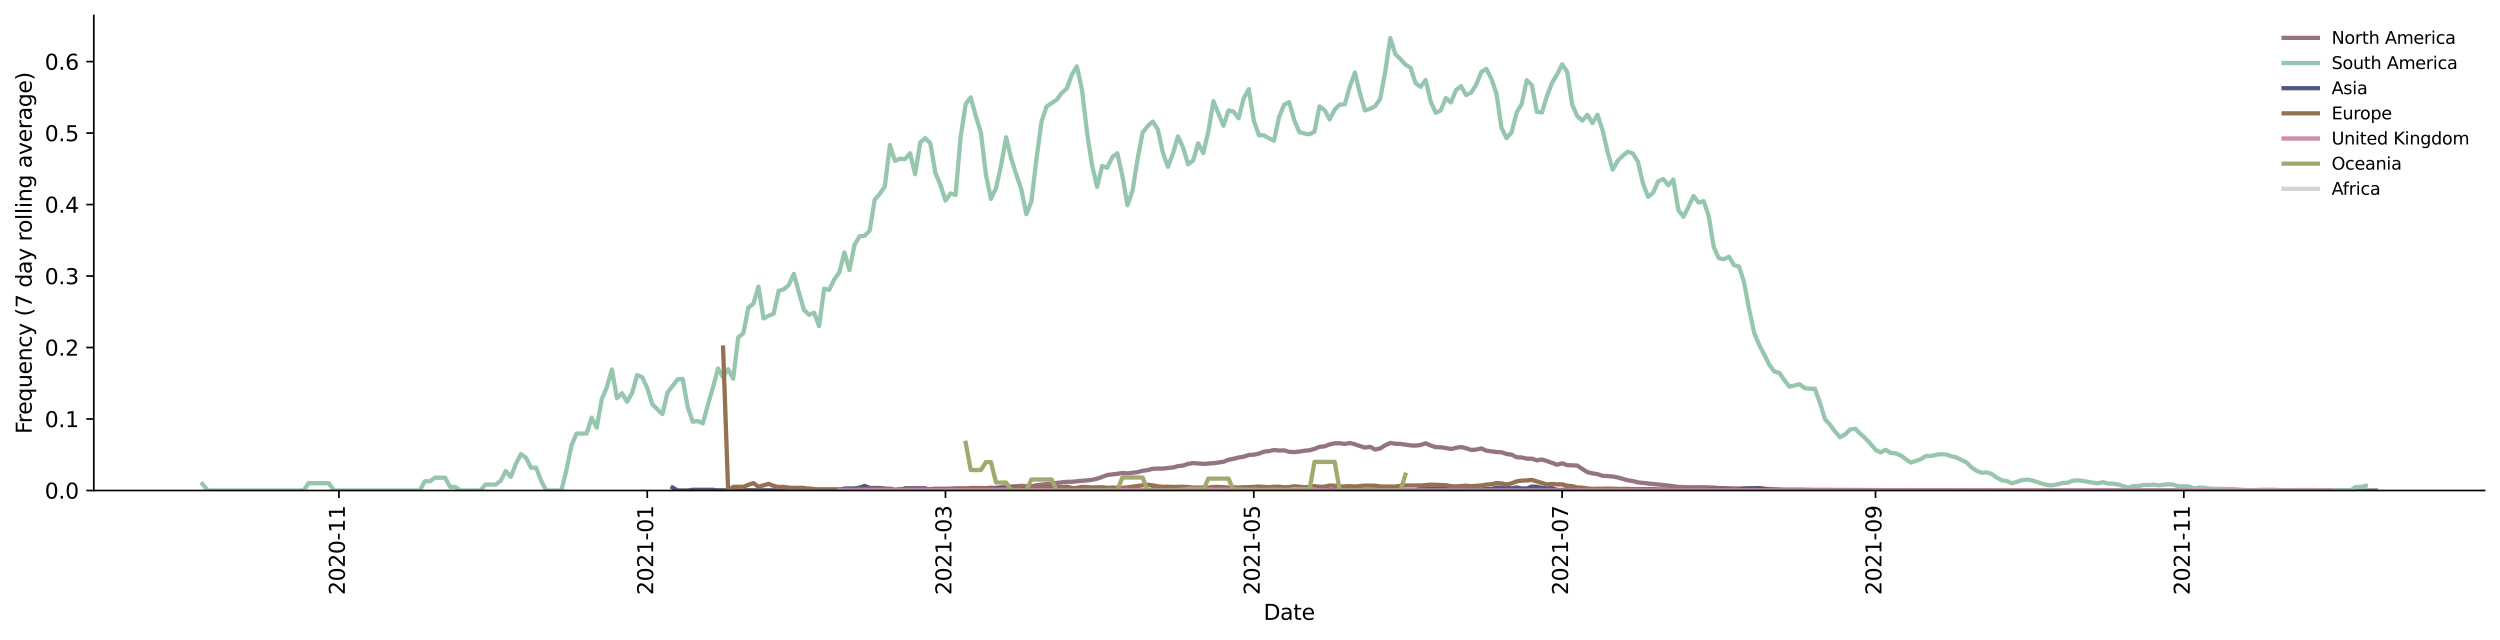 <?xml version="1.0" encoding="utf-8" standalone="no"?>
<!DOCTYPE svg PUBLIC "-//W3C//DTD SVG 1.1//EN"
  "http://www.w3.org/Graphics/SVG/1.1/DTD/svg11.dtd">
<svg height="298.621pt" version="1.1" viewBox="0 0 1166.981 298.621" width="1166.981pt" xmlns="http://www.w3.org/2000/svg" xmlns:xlink="http://www.w3.org/1999/xlink">
 <defs>
  <style type="text/css">*{stroke-linecap:butt;stroke-linejoin:round;}</style>
 </defs>
 <g id="figure_1">
  <g id="patch_1">
   <path d="M 0 298.621 
L 1166.981 298.621 
L 1166.981 0 
L 0 0 
z
" style="fill:#ffffff;"/>
  </g>
  <g id="axes_1">
   <g id="patch_2">
    <path d="M 43.781 228.96 
L 1159.781 228.96 
L 1159.781 7.2 
L 43.781 7.2 
z
" style="fill:#ffffff;"/>
   </g>
   <g id="matplotlib.axis_1">
    <g id="xtick_1">
     <g id="line2d_1">
      <defs>
       <path d="M 0 0 
L 0 3.5 
" id="me03d12bf84" style="stroke:#000000;stroke-width:0.8;"/>
      </defs>
      <g>
       <use style="stroke:#000000;stroke-width:0.8;" x="158.213" xlink:href="#me03d12bf84" y="228.96"/>
      </g>
     </g>
     <g id="text_1">
      <!-- 2020-11 -->
      <g transform="translate(160.972 277.743)rotate(-90)scale(0.1 -0.1)">
       <defs>
        <path d="M 1228 531 
L 3431 531 
L 3431 0 
L 469 0 
L 469 531 
Q 828 903 1448 1529 
Q 2069 2156 2228 2338 
Q 2531 2678 2651 2914 
Q 2772 3150 2772 3378 
Q 2772 3750 2511 3984 
Q 2250 4219 1831 4219 
Q 1534 4219 1204 4116 
Q 875 4013 500 3803 
L 500 4441 
Q 881 4594 1212 4672 
Q 1544 4750 1819 4750 
Q 2544 4750 2975 4387 
Q 3406 4025 3406 3419 
Q 3406 3131 3298 2873 
Q 3191 2616 2906 2266 
Q 2828 2175 2409 1742 
Q 1991 1309 1228 531 
z
" id="DejaVuSans-32" transform="scale(0.016)"/>
        <path d="M 2034 4250 
Q 1547 4250 1301 3770 
Q 1056 3291 1056 2328 
Q 1056 1369 1301 889 
Q 1547 409 2034 409 
Q 2525 409 2770 889 
Q 3016 1369 3016 2328 
Q 3016 3291 2770 3770 
Q 2525 4250 2034 4250 
z
M 2034 4750 
Q 2819 4750 3233 4129 
Q 3647 3509 3647 2328 
Q 3647 1150 3233 529 
Q 2819 -91 2034 -91 
Q 1250 -91 836 529 
Q 422 1150 422 2328 
Q 422 3509 836 4129 
Q 1250 4750 2034 4750 
z
" id="DejaVuSans-30" transform="scale(0.016)"/>
        <path d="M 313 2009 
L 1997 2009 
L 1997 1497 
L 313 1497 
L 313 2009 
z
" id="DejaVuSans-2d" transform="scale(0.016)"/>
        <path d="M 794 531 
L 1825 531 
L 1825 4091 
L 703 3866 
L 703 4441 
L 1819 4666 
L 2450 4666 
L 2450 531 
L 3481 531 
L 3481 0 
L 794 0 
L 794 531 
z
" id="DejaVuSans-31" transform="scale(0.016)"/>
       </defs>
       <use xlink:href="#DejaVuSans-32"/>
       <use x="63.623" xlink:href="#DejaVuSans-30"/>
       <use x="127.246" xlink:href="#DejaVuSans-32"/>
       <use x="190.869" xlink:href="#DejaVuSans-30"/>
       <use x="254.492" xlink:href="#DejaVuSans-2d"/>
       <use x="290.576" xlink:href="#DejaVuSans-31"/>
       <use x="354.199" xlink:href="#DejaVuSans-31"/>
      </g>
     </g>
    </g>
    <g id="xtick_2">
     <g id="line2d_2">
      <g>
       <use style="stroke:#000000;stroke-width:0.8;" x="302.136" xlink:href="#me03d12bf84" y="228.96"/>
      </g>
     </g>
     <g id="text_2">
      <!-- 2021-01 -->
      <g transform="translate(304.896 277.743)rotate(-90)scale(0.1 -0.1)">
       <use xlink:href="#DejaVuSans-32"/>
       <use x="63.623" xlink:href="#DejaVuSans-30"/>
       <use x="127.246" xlink:href="#DejaVuSans-32"/>
       <use x="190.869" xlink:href="#DejaVuSans-31"/>
       <use x="254.492" xlink:href="#DejaVuSans-2d"/>
       <use x="290.576" xlink:href="#DejaVuSans-30"/>
       <use x="354.199" xlink:href="#DejaVuSans-31"/>
      </g>
     </g>
    </g>
    <g id="xtick_3">
     <g id="line2d_3">
      <g>
       <use style="stroke:#000000;stroke-width:0.8;" x="441.342" xlink:href="#me03d12bf84" y="228.96"/>
      </g>
     </g>
     <g id="text_3">
      <!-- 2021-03 -->
      <g transform="translate(444.101 277.743)rotate(-90)scale(0.1 -0.1)">
       <defs>
        <path d="M 2597 2516 
Q 3050 2419 3304 2112 
Q 3559 1806 3559 1356 
Q 3559 666 3084 287 
Q 2609 -91 1734 -91 
Q 1441 -91 1130 -33 
Q 819 25 488 141 
L 488 750 
Q 750 597 1062 519 
Q 1375 441 1716 441 
Q 2309 441 2620 675 
Q 2931 909 2931 1356 
Q 2931 1769 2642 2001 
Q 2353 2234 1838 2234 
L 1294 2234 
L 1294 2753 
L 1863 2753 
Q 2328 2753 2575 2939 
Q 2822 3125 2822 3475 
Q 2822 3834 2567 4026 
Q 2313 4219 1838 4219 
Q 1578 4219 1281 4162 
Q 984 4106 628 3988 
L 628 4550 
Q 988 4650 1302 4700 
Q 1616 4750 1894 4750 
Q 2613 4750 3031 4423 
Q 3450 4097 3450 3541 
Q 3450 3153 3228 2886 
Q 3006 2619 2597 2516 
z
" id="DejaVuSans-33" transform="scale(0.016)"/>
       </defs>
       <use xlink:href="#DejaVuSans-32"/>
       <use x="63.623" xlink:href="#DejaVuSans-30"/>
       <use x="127.246" xlink:href="#DejaVuSans-32"/>
       <use x="190.869" xlink:href="#DejaVuSans-31"/>
       <use x="254.492" xlink:href="#DejaVuSans-2d"/>
       <use x="290.576" xlink:href="#DejaVuSans-30"/>
       <use x="354.199" xlink:href="#DejaVuSans-33"/>
      </g>
     </g>
    </g>
    <g id="xtick_4">
     <g id="line2d_4">
      <g>
       <use style="stroke:#000000;stroke-width:0.8;" x="585.265" xlink:href="#me03d12bf84" y="228.96"/>
      </g>
     </g>
     <g id="text_4">
      <!-- 2021-05 -->
      <g transform="translate(588.025 277.743)rotate(-90)scale(0.1 -0.1)">
       <defs>
        <path d="M 691 4666 
L 3169 4666 
L 3169 4134 
L 1269 4134 
L 1269 2991 
Q 1406 3038 1543 3061 
Q 1681 3084 1819 3084 
Q 2600 3084 3056 2656 
Q 3513 2228 3513 1497 
Q 3513 744 3044 326 
Q 2575 -91 1722 -91 
Q 1428 -91 1123 -41 
Q 819 9 494 109 
L 494 744 
Q 775 591 1075 516 
Q 1375 441 1709 441 
Q 2250 441 2565 725 
Q 2881 1009 2881 1497 
Q 2881 1984 2565 2268 
Q 2250 2553 1709 2553 
Q 1456 2553 1204 2497 
Q 953 2441 691 2322 
L 691 4666 
z
" id="DejaVuSans-35" transform="scale(0.016)"/>
       </defs>
       <use xlink:href="#DejaVuSans-32"/>
       <use x="63.623" xlink:href="#DejaVuSans-30"/>
       <use x="127.246" xlink:href="#DejaVuSans-32"/>
       <use x="190.869" xlink:href="#DejaVuSans-31"/>
       <use x="254.492" xlink:href="#DejaVuSans-2d"/>
       <use x="290.576" xlink:href="#DejaVuSans-30"/>
       <use x="354.199" xlink:href="#DejaVuSans-35"/>
      </g>
     </g>
    </g>
    <g id="xtick_5">
     <g id="line2d_5">
      <g>
       <use style="stroke:#000000;stroke-width:0.8;" x="729.189" xlink:href="#me03d12bf84" y="228.96"/>
      </g>
     </g>
     <g id="text_5">
      <!-- 2021-07 -->
      <g transform="translate(731.949 277.743)rotate(-90)scale(0.1 -0.1)">
       <defs>
        <path d="M 525 4666 
L 3525 4666 
L 3525 4397 
L 1831 0 
L 1172 0 
L 2766 4134 
L 525 4134 
L 525 4666 
z
" id="DejaVuSans-37" transform="scale(0.016)"/>
       </defs>
       <use xlink:href="#DejaVuSans-32"/>
       <use x="63.623" xlink:href="#DejaVuSans-30"/>
       <use x="127.246" xlink:href="#DejaVuSans-32"/>
       <use x="190.869" xlink:href="#DejaVuSans-31"/>
       <use x="254.492" xlink:href="#DejaVuSans-2d"/>
       <use x="290.576" xlink:href="#DejaVuSans-30"/>
       <use x="354.199" xlink:href="#DejaVuSans-37"/>
      </g>
     </g>
    </g>
    <g id="xtick_6">
     <g id="line2d_6">
      <g>
       <use style="stroke:#000000;stroke-width:0.8;" x="875.473" xlink:href="#me03d12bf84" y="228.96"/>
      </g>
     </g>
     <g id="text_6">
      <!-- 2021-09 -->
      <g transform="translate(878.232 277.743)rotate(-90)scale(0.1 -0.1)">
       <defs>
        <path d="M 703 97 
L 703 672 
Q 941 559 1184 500 
Q 1428 441 1663 441 
Q 2288 441 2617 861 
Q 2947 1281 2994 2138 
Q 2813 1869 2534 1725 
Q 2256 1581 1919 1581 
Q 1219 1581 811 2004 
Q 403 2428 403 3163 
Q 403 3881 828 4315 
Q 1253 4750 1959 4750 
Q 2769 4750 3195 4129 
Q 3622 3509 3622 2328 
Q 3622 1225 3098 567 
Q 2575 -91 1691 -91 
Q 1453 -91 1209 -44 
Q 966 3 703 97 
z
M 1959 2075 
Q 2384 2075 2632 2365 
Q 2881 2656 2881 3163 
Q 2881 3666 2632 3958 
Q 2384 4250 1959 4250 
Q 1534 4250 1286 3958 
Q 1038 3666 1038 3163 
Q 1038 2656 1286 2365 
Q 1534 2075 1959 2075 
z
" id="DejaVuSans-39" transform="scale(0.016)"/>
       </defs>
       <use xlink:href="#DejaVuSans-32"/>
       <use x="63.623" xlink:href="#DejaVuSans-30"/>
       <use x="127.246" xlink:href="#DejaVuSans-32"/>
       <use x="190.869" xlink:href="#DejaVuSans-31"/>
       <use x="254.492" xlink:href="#DejaVuSans-2d"/>
       <use x="290.576" xlink:href="#DejaVuSans-30"/>
       <use x="354.199" xlink:href="#DejaVuSans-39"/>
      </g>
     </g>
    </g>
    <g id="xtick_7">
     <g id="line2d_7">
      <g>
       <use style="stroke:#000000;stroke-width:0.8;" x="1019.396" xlink:href="#me03d12bf84" y="228.96"/>
      </g>
     </g>
     <g id="text_7">
      <!-- 2021-11 -->
      <g transform="translate(1022.156 277.743)rotate(-90)scale(0.1 -0.1)">
       <use xlink:href="#DejaVuSans-32"/>
       <use x="63.623" xlink:href="#DejaVuSans-30"/>
       <use x="127.246" xlink:href="#DejaVuSans-32"/>
       <use x="190.869" xlink:href="#DejaVuSans-31"/>
       <use x="254.492" xlink:href="#DejaVuSans-2d"/>
       <use x="290.576" xlink:href="#DejaVuSans-31"/>
       <use x="354.199" xlink:href="#DejaVuSans-31"/>
      </g>
     </g>
    </g>
    <g id="text_8">
     <!-- Date -->
     <g transform="translate(589.83 289.341)scale(0.1 -0.1)">
      <defs>
       <path d="M 1259 4147 
L 1259 519 
L 2022 519 
Q 2988 519 3436 956 
Q 3884 1394 3884 2338 
Q 3884 3275 3436 3711 
Q 2988 4147 2022 4147 
L 1259 4147 
z
M 628 4666 
L 1925 4666 
Q 3281 4666 3915 4102 
Q 4550 3538 4550 2338 
Q 4550 1131 3912 565 
Q 3275 0 1925 0 
L 628 0 
L 628 4666 
z
" id="DejaVuSans-44" transform="scale(0.016)"/>
       <path d="M 2194 1759 
Q 1497 1759 1228 1600 
Q 959 1441 959 1056 
Q 959 750 1161 570 
Q 1363 391 1709 391 
Q 2188 391 2477 730 
Q 2766 1069 2766 1631 
L 2766 1759 
L 2194 1759 
z
M 3341 1997 
L 3341 0 
L 2766 0 
L 2766 531 
Q 2569 213 2275 61 
Q 1981 -91 1556 -91 
Q 1019 -91 701 211 
Q 384 513 384 1019 
Q 384 1609 779 1909 
Q 1175 2209 1959 2209 
L 2766 2209 
L 2766 2266 
Q 2766 2663 2505 2880 
Q 2244 3097 1772 3097 
Q 1472 3097 1187 3025 
Q 903 2953 641 2809 
L 641 3341 
Q 956 3463 1253 3523 
Q 1550 3584 1831 3584 
Q 2591 3584 2966 3190 
Q 3341 2797 3341 1997 
z
" id="DejaVuSans-61" transform="scale(0.016)"/>
       <path d="M 1172 4494 
L 1172 3500 
L 2356 3500 
L 2356 3053 
L 1172 3053 
L 1172 1153 
Q 1172 725 1289 603 
Q 1406 481 1766 481 
L 2356 481 
L 2356 0 
L 1766 0 
Q 1100 0 847 248 
Q 594 497 594 1153 
L 594 3053 
L 172 3053 
L 172 3500 
L 594 3500 
L 594 4494 
L 1172 4494 
z
" id="DejaVuSans-74" transform="scale(0.016)"/>
       <path d="M 3597 1894 
L 3597 1613 
L 953 1613 
Q 991 1019 1311 708 
Q 1631 397 2203 397 
Q 2534 397 2845 478 
Q 3156 559 3463 722 
L 3463 178 
Q 3153 47 2828 -22 
Q 2503 -91 2169 -91 
Q 1331 -91 842 396 
Q 353 884 353 1716 
Q 353 2575 817 3079 
Q 1281 3584 2069 3584 
Q 2775 3584 3186 3129 
Q 3597 2675 3597 1894 
z
M 3022 2063 
Q 3016 2534 2758 2815 
Q 2500 3097 2075 3097 
Q 1594 3097 1305 2825 
Q 1016 2553 972 2059 
L 3022 2063 
z
" id="DejaVuSans-65" transform="scale(0.016)"/>
      </defs>
      <use xlink:href="#DejaVuSans-44"/>
      <use x="77.002" xlink:href="#DejaVuSans-61"/>
      <use x="138.281" xlink:href="#DejaVuSans-74"/>
      <use x="177.49" xlink:href="#DejaVuSans-65"/>
     </g>
    </g>
   </g>
   <g id="matplotlib.axis_2">
    <g id="ytick_1">
     <g id="line2d_8">
      <defs>
       <path d="M 0 0 
L -3.5 0 
" id="mb5555e7d04" style="stroke:#000000;stroke-width:0.8;"/>
      </defs>
      <g>
       <use style="stroke:#000000;stroke-width:0.8;" x="43.781" xlink:href="#mb5555e7d04" y="228.96"/>
      </g>
     </g>
     <g id="text_9">
      <!-- 0.0 -->
      <g transform="translate(20.878 232.759)scale(0.1 -0.1)">
       <defs>
        <path d="M 684 794 
L 1344 794 
L 1344 0 
L 684 0 
L 684 794 
z
" id="DejaVuSans-2e" transform="scale(0.016)"/>
       </defs>
       <use xlink:href="#DejaVuSans-30"/>
       <use x="63.623" xlink:href="#DejaVuSans-2e"/>
       <use x="95.41" xlink:href="#DejaVuSans-30"/>
      </g>
     </g>
    </g>
    <g id="ytick_2">
     <g id="line2d_9">
      <g>
       <use style="stroke:#000000;stroke-width:0.8;" x="43.781" xlink:href="#mb5555e7d04" y="195.592"/>
      </g>
     </g>
     <g id="text_10">
      <!-- 0.1 -->
      <g transform="translate(20.878 199.392)scale(0.1 -0.1)">
       <use xlink:href="#DejaVuSans-30"/>
       <use x="63.623" xlink:href="#DejaVuSans-2e"/>
       <use x="95.41" xlink:href="#DejaVuSans-31"/>
      </g>
     </g>
    </g>
    <g id="ytick_3">
     <g id="line2d_10">
      <g>
       <use style="stroke:#000000;stroke-width:0.8;" x="43.781" xlink:href="#mb5555e7d04" y="162.225"/>
      </g>
     </g>
     <g id="text_11">
      <!-- 0.2 -->
      <g transform="translate(20.878 166.024)scale(0.1 -0.1)">
       <use xlink:href="#DejaVuSans-30"/>
       <use x="63.623" xlink:href="#DejaVuSans-2e"/>
       <use x="95.41" xlink:href="#DejaVuSans-32"/>
      </g>
     </g>
    </g>
    <g id="ytick_4">
     <g id="line2d_11">
      <g>
       <use style="stroke:#000000;stroke-width:0.8;" x="43.781" xlink:href="#mb5555e7d04" y="128.857"/>
      </g>
     </g>
     <g id="text_12">
      <!-- 0.3 -->
      <g transform="translate(20.878 132.656)scale(0.1 -0.1)">
       <use xlink:href="#DejaVuSans-30"/>
       <use x="63.623" xlink:href="#DejaVuSans-2e"/>
       <use x="95.41" xlink:href="#DejaVuSans-33"/>
      </g>
     </g>
    </g>
    <g id="ytick_5">
     <g id="line2d_12">
      <g>
       <use style="stroke:#000000;stroke-width:0.8;" x="43.781" xlink:href="#mb5555e7d04" y="95.489"/>
      </g>
     </g>
     <g id="text_13">
      <!-- 0.4 -->
      <g transform="translate(20.878 99.289)scale(0.1 -0.1)">
       <defs>
        <path d="M 2419 4116 
L 825 1625 
L 2419 1625 
L 2419 4116 
z
M 2253 4666 
L 3047 4666 
L 3047 1625 
L 3713 1625 
L 3713 1100 
L 3047 1100 
L 3047 0 
L 2419 0 
L 2419 1100 
L 313 1100 
L 313 1709 
L 2253 4666 
z
" id="DejaVuSans-34" transform="scale(0.016)"/>
       </defs>
       <use xlink:href="#DejaVuSans-30"/>
       <use x="63.623" xlink:href="#DejaVuSans-2e"/>
       <use x="95.41" xlink:href="#DejaVuSans-34"/>
      </g>
     </g>
    </g>
    <g id="ytick_6">
     <g id="line2d_13">
      <g>
       <use style="stroke:#000000;stroke-width:0.8;" x="43.781" xlink:href="#mb5555e7d04" y="62.122"/>
      </g>
     </g>
     <g id="text_14">
      <!-- 0.5 -->
      <g transform="translate(20.878 65.921)scale(0.1 -0.1)">
       <use xlink:href="#DejaVuSans-30"/>
       <use x="63.623" xlink:href="#DejaVuSans-2e"/>
       <use x="95.41" xlink:href="#DejaVuSans-35"/>
      </g>
     </g>
    </g>
    <g id="ytick_7">
     <g id="line2d_14">
      <g>
       <use style="stroke:#000000;stroke-width:0.8;" x="43.781" xlink:href="#mb5555e7d04" y="28.754"/>
      </g>
     </g>
     <g id="text_15">
      <!-- 0.6 -->
      <g transform="translate(20.878 32.553)scale(0.1 -0.1)">
       <defs>
        <path d="M 2113 2584 
Q 1688 2584 1439 2293 
Q 1191 2003 1191 1497 
Q 1191 994 1439 701 
Q 1688 409 2113 409 
Q 2538 409 2786 701 
Q 3034 994 3034 1497 
Q 3034 2003 2786 2293 
Q 2538 2584 2113 2584 
z
M 3366 4563 
L 3366 3988 
Q 3128 4100 2886 4159 
Q 2644 4219 2406 4219 
Q 1781 4219 1451 3797 
Q 1122 3375 1075 2522 
Q 1259 2794 1537 2939 
Q 1816 3084 2150 3084 
Q 2853 3084 3261 2657 
Q 3669 2231 3669 1497 
Q 3669 778 3244 343 
Q 2819 -91 2113 -91 
Q 1303 -91 875 529 
Q 447 1150 447 2328 
Q 447 3434 972 4092 
Q 1497 4750 2381 4750 
Q 2619 4750 2861 4703 
Q 3103 4656 3366 4563 
z
" id="DejaVuSans-36" transform="scale(0.016)"/>
       </defs>
       <use xlink:href="#DejaVuSans-30"/>
       <use x="63.623" xlink:href="#DejaVuSans-2e"/>
       <use x="95.41" xlink:href="#DejaVuSans-36"/>
      </g>
     </g>
    </g>
    <g id="text_16">
     <!-- Frequency (7 day rolling average) -->
     <g transform="translate(14.798 202.529)rotate(-90)scale(0.1 -0.1)">
      <defs>
       <path d="M 628 4666 
L 3309 4666 
L 3309 4134 
L 1259 4134 
L 1259 2759 
L 3109 2759 
L 3109 2228 
L 1259 2228 
L 1259 0 
L 628 0 
L 628 4666 
z
" id="DejaVuSans-46" transform="scale(0.016)"/>
       <path d="M 2631 2963 
Q 2534 3019 2420 3045 
Q 2306 3072 2169 3072 
Q 1681 3072 1420 2755 
Q 1159 2438 1159 1844 
L 1159 0 
L 581 0 
L 581 3500 
L 1159 3500 
L 1159 2956 
Q 1341 3275 1631 3429 
Q 1922 3584 2338 3584 
Q 2397 3584 2469 3576 
Q 2541 3569 2628 3553 
L 2631 2963 
z
" id="DejaVuSans-72" transform="scale(0.016)"/>
       <path d="M 947 1747 
Q 947 1113 1208 752 
Q 1469 391 1925 391 
Q 2381 391 2643 752 
Q 2906 1113 2906 1747 
Q 2906 2381 2643 2742 
Q 2381 3103 1925 3103 
Q 1469 3103 1208 2742 
Q 947 2381 947 1747 
z
M 2906 525 
Q 2725 213 2448 61 
Q 2172 -91 1784 -91 
Q 1150 -91 751 415 
Q 353 922 353 1747 
Q 353 2572 751 3078 
Q 1150 3584 1784 3584 
Q 2172 3584 2448 3432 
Q 2725 3281 2906 2969 
L 2906 3500 
L 3481 3500 
L 3481 -1331 
L 2906 -1331 
L 2906 525 
z
" id="DejaVuSans-71" transform="scale(0.016)"/>
       <path d="M 544 1381 
L 544 3500 
L 1119 3500 
L 1119 1403 
Q 1119 906 1312 657 
Q 1506 409 1894 409 
Q 2359 409 2629 706 
Q 2900 1003 2900 1516 
L 2900 3500 
L 3475 3500 
L 3475 0 
L 2900 0 
L 2900 538 
Q 2691 219 2414 64 
Q 2138 -91 1772 -91 
Q 1169 -91 856 284 
Q 544 659 544 1381 
z
M 1991 3584 
L 1991 3584 
z
" id="DejaVuSans-75" transform="scale(0.016)"/>
       <path d="M 3513 2113 
L 3513 0 
L 2938 0 
L 2938 2094 
Q 2938 2591 2744 2837 
Q 2550 3084 2163 3084 
Q 1697 3084 1428 2787 
Q 1159 2491 1159 1978 
L 1159 0 
L 581 0 
L 581 3500 
L 1159 3500 
L 1159 2956 
Q 1366 3272 1645 3428 
Q 1925 3584 2291 3584 
Q 2894 3584 3203 3211 
Q 3513 2838 3513 2113 
z
" id="DejaVuSans-6e" transform="scale(0.016)"/>
       <path d="M 3122 3366 
L 3122 2828 
Q 2878 2963 2633 3030 
Q 2388 3097 2138 3097 
Q 1578 3097 1268 2742 
Q 959 2388 959 1747 
Q 959 1106 1268 751 
Q 1578 397 2138 397 
Q 2388 397 2633 464 
Q 2878 531 3122 666 
L 3122 134 
Q 2881 22 2623 -34 
Q 2366 -91 2075 -91 
Q 1284 -91 818 406 
Q 353 903 353 1747 
Q 353 2603 823 3093 
Q 1294 3584 2113 3584 
Q 2378 3584 2631 3529 
Q 2884 3475 3122 3366 
z
" id="DejaVuSans-63" transform="scale(0.016)"/>
       <path d="M 2059 -325 
Q 1816 -950 1584 -1140 
Q 1353 -1331 966 -1331 
L 506 -1331 
L 506 -850 
L 844 -850 
Q 1081 -850 1212 -737 
Q 1344 -625 1503 -206 
L 1606 56 
L 191 3500 
L 800 3500 
L 1894 763 
L 2988 3500 
L 3597 3500 
L 2059 -325 
z
" id="DejaVuSans-79" transform="scale(0.016)"/>
       <path id="DejaVuSans-20" transform="scale(0.016)"/>
       <path d="M 1984 4856 
Q 1566 4138 1362 3434 
Q 1159 2731 1159 2009 
Q 1159 1288 1364 580 
Q 1569 -128 1984 -844 
L 1484 -844 
Q 1016 -109 783 600 
Q 550 1309 550 2009 
Q 550 2706 781 3412 
Q 1013 4119 1484 4856 
L 1984 4856 
z
" id="DejaVuSans-28" transform="scale(0.016)"/>
       <path d="M 2906 2969 
L 2906 4863 
L 3481 4863 
L 3481 0 
L 2906 0 
L 2906 525 
Q 2725 213 2448 61 
Q 2172 -91 1784 -91 
Q 1150 -91 751 415 
Q 353 922 353 1747 
Q 353 2572 751 3078 
Q 1150 3584 1784 3584 
Q 2172 3584 2448 3432 
Q 2725 3281 2906 2969 
z
M 947 1747 
Q 947 1113 1208 752 
Q 1469 391 1925 391 
Q 2381 391 2643 752 
Q 2906 1113 2906 1747 
Q 2906 2381 2643 2742 
Q 2381 3103 1925 3103 
Q 1469 3103 1208 2742 
Q 947 2381 947 1747 
z
" id="DejaVuSans-64" transform="scale(0.016)"/>
       <path d="M 1959 3097 
Q 1497 3097 1228 2736 
Q 959 2375 959 1747 
Q 959 1119 1226 758 
Q 1494 397 1959 397 
Q 2419 397 2687 759 
Q 2956 1122 2956 1747 
Q 2956 2369 2687 2733 
Q 2419 3097 1959 3097 
z
M 1959 3584 
Q 2709 3584 3137 3096 
Q 3566 2609 3566 1747 
Q 3566 888 3137 398 
Q 2709 -91 1959 -91 
Q 1206 -91 779 398 
Q 353 888 353 1747 
Q 353 2609 779 3096 
Q 1206 3584 1959 3584 
z
" id="DejaVuSans-6f" transform="scale(0.016)"/>
       <path d="M 603 4863 
L 1178 4863 
L 1178 0 
L 603 0 
L 603 4863 
z
" id="DejaVuSans-6c" transform="scale(0.016)"/>
       <path d="M 603 3500 
L 1178 3500 
L 1178 0 
L 603 0 
L 603 3500 
z
M 603 4863 
L 1178 4863 
L 1178 4134 
L 603 4134 
L 603 4863 
z
" id="DejaVuSans-69" transform="scale(0.016)"/>
       <path d="M 2906 1791 
Q 2906 2416 2648 2759 
Q 2391 3103 1925 3103 
Q 1463 3103 1205 2759 
Q 947 2416 947 1791 
Q 947 1169 1205 825 
Q 1463 481 1925 481 
Q 2391 481 2648 825 
Q 2906 1169 2906 1791 
z
M 3481 434 
Q 3481 -459 3084 -895 
Q 2688 -1331 1869 -1331 
Q 1566 -1331 1297 -1286 
Q 1028 -1241 775 -1147 
L 775 -588 
Q 1028 -725 1275 -790 
Q 1522 -856 1778 -856 
Q 2344 -856 2625 -561 
Q 2906 -266 2906 331 
L 2906 616 
Q 2728 306 2450 153 
Q 2172 0 1784 0 
Q 1141 0 747 490 
Q 353 981 353 1791 
Q 353 2603 747 3093 
Q 1141 3584 1784 3584 
Q 2172 3584 2450 3431 
Q 2728 3278 2906 2969 
L 2906 3500 
L 3481 3500 
L 3481 434 
z
" id="DejaVuSans-67" transform="scale(0.016)"/>
       <path d="M 191 3500 
L 800 3500 
L 1894 563 
L 2988 3500 
L 3597 3500 
L 2284 0 
L 1503 0 
L 191 3500 
z
" id="DejaVuSans-76" transform="scale(0.016)"/>
       <path d="M 513 4856 
L 1013 4856 
Q 1481 4119 1714 3412 
Q 1947 2706 1947 2009 
Q 1947 1309 1714 600 
Q 1481 -109 1013 -844 
L 513 -844 
Q 928 -128 1133 580 
Q 1338 1288 1338 2009 
Q 1338 2731 1133 3434 
Q 928 4138 513 4856 
z
" id="DejaVuSans-29" transform="scale(0.016)"/>
      </defs>
      <use xlink:href="#DejaVuSans-46"/>
      <use x="50.27" xlink:href="#DejaVuSans-72"/>
      <use x="89.133" xlink:href="#DejaVuSans-65"/>
      <use x="150.656" xlink:href="#DejaVuSans-71"/>
      <use x="214.133" xlink:href="#DejaVuSans-75"/>
      <use x="277.512" xlink:href="#DejaVuSans-65"/>
      <use x="339.035" xlink:href="#DejaVuSans-6e"/>
      <use x="402.414" xlink:href="#DejaVuSans-63"/>
      <use x="457.395" xlink:href="#DejaVuSans-79"/>
      <use x="516.574" xlink:href="#DejaVuSans-20"/>
      <use x="548.361" xlink:href="#DejaVuSans-28"/>
      <use x="587.375" xlink:href="#DejaVuSans-37"/>
      <use x="650.998" xlink:href="#DejaVuSans-20"/>
      <use x="682.785" xlink:href="#DejaVuSans-64"/>
      <use x="746.262" xlink:href="#DejaVuSans-61"/>
      <use x="807.541" xlink:href="#DejaVuSans-79"/>
      <use x="866.721" xlink:href="#DejaVuSans-20"/>
      <use x="898.508" xlink:href="#DejaVuSans-72"/>
      <use x="937.371" xlink:href="#DejaVuSans-6f"/>
      <use x="998.553" xlink:href="#DejaVuSans-6c"/>
      <use x="1026.336" xlink:href="#DejaVuSans-6c"/>
      <use x="1054.119" xlink:href="#DejaVuSans-69"/>
      <use x="1081.902" xlink:href="#DejaVuSans-6e"/>
      <use x="1145.281" xlink:href="#DejaVuSans-67"/>
      <use x="1208.758" xlink:href="#DejaVuSans-20"/>
      <use x="1240.545" xlink:href="#DejaVuSans-61"/>
      <use x="1301.824" xlink:href="#DejaVuSans-76"/>
      <use x="1361.004" xlink:href="#DejaVuSans-65"/>
      <use x="1422.527" xlink:href="#DejaVuSans-72"/>
      <use x="1463.641" xlink:href="#DejaVuSans-61"/>
      <use x="1524.92" xlink:href="#DejaVuSans-67"/>
      <use x="1588.396" xlink:href="#DejaVuSans-65"/>
      <use x="1649.92" xlink:href="#DejaVuSans-29"/>
     </g>
    </g>
   </g>
   <g id="line2d_15">
    <path clip-path="url(#p8b5eb80c61)" d="M 330.449 228.874 
L 337.528 228.96 
L 342.246 228.865 
L 349.325 228.805 
L 354.043 228.9 
L 363.481 228.935 
L 372.919 228.91 
L 382.356 228.936 
L 401.232 228.809 
L 405.95 228.844 
L 410.669 228.806 
L 420.107 228.894 
L 422.466 228.92 
L 431.904 228.452 
L 436.623 228.393 
L 438.982 228.266 
L 441.342 228.354 
L 446.06 227.958 
L 453.139 227.941 
L 457.857 228.14 
L 460.217 227.999 
L 462.576 227.98 
L 467.295 227.427 
L 469.654 227.021 
L 472.014 227.112 
L 476.733 226.804 
L 481.451 227.054 
L 483.811 226.499 
L 497.967 224.895 
L 500.327 224.911 
L 502.686 224.63 
L 507.405 224.232 
L 509.764 223.996 
L 512.124 223.426 
L 514.483 222.646 
L 516.843 221.729 
L 521.561 221.161 
L 523.921 220.796 
L 526.28 220.971 
L 530.999 220.391 
L 533.358 219.775 
L 535.718 219.449 
L 538.077 218.839 
L 540.437 218.72 
L 542.796 218.722 
L 547.515 218.201 
L 549.874 217.584 
L 552.234 217.32 
L 554.593 216.526 
L 556.952 216.175 
L 561.671 216.537 
L 566.39 216.227 
L 571.109 215.557 
L 573.468 214.6 
L 575.828 214.147 
L 578.187 213.538 
L 580.547 213.178 
L 582.906 212.371 
L 585.265 212.253 
L 587.625 211.742 
L 589.984 210.84 
L 592.344 210.588 
L 594.703 210.034 
L 597.062 210.332 
L 599.422 210.224 
L 601.781 210.907 
L 604.141 211.053 
L 606.5 210.787 
L 608.859 210.407 
L 611.219 210.179 
L 613.578 209.544 
L 615.938 208.588 
L 618.297 208.365 
L 620.657 207.439 
L 623.016 206.932 
L 625.375 206.896 
L 627.735 207.238 
L 630.094 206.788 
L 632.454 207.38 
L 634.813 208.227 
L 637.172 208.93 
L 639.532 208.558 
L 641.891 209.83 
L 644.251 209.343 
L 646.61 207.846 
L 648.969 206.747 
L 651.329 207.136 
L 653.688 207.21 
L 658.407 207.915 
L 660.766 208.016 
L 663.126 207.724 
L 665.485 206.924 
L 667.845 207.959 
L 670.204 208.733 
L 672.563 208.794 
L 674.923 209.118 
L 677.282 209.605 
L 679.642 209.061 
L 682.001 208.667 
L 684.361 209.219 
L 686.72 210.041 
L 689.079 209.866 
L 691.439 209.328 
L 693.798 210.353 
L 698.517 211.004 
L 700.876 211.116 
L 703.236 211.928 
L 705.595 212.21 
L 707.955 213.445 
L 710.314 213.536 
L 712.673 214.087 
L 715.033 214.093 
L 717.392 214.885 
L 719.752 214.509 
L 722.111 215.217 
L 726.83 216.92 
L 729.189 216.265 
L 731.549 217.118 
L 736.268 217.327 
L 738.627 218.926 
L 740.986 220.379 
L 743.346 220.96 
L 745.705 221.332 
L 748.065 222.114 
L 750.424 222.199 
L 752.783 222.445 
L 755.143 222.865 
L 759.862 224.199 
L 762.221 224.552 
L 764.58 225.187 
L 778.737 226.652 
L 783.456 227.292 
L 788.174 227.477 
L 795.253 227.43 
L 799.972 227.614 
L 802.331 227.818 
L 804.69 227.828 
L 809.409 228.01 
L 821.206 228.066 
L 833.003 228.552 
L 840.081 228.542 
L 847.16 228.66 
L 861.316 228.705 
L 884.91 228.81 
L 891.988 228.766 
L 910.864 228.876 
L 920.301 228.864 
L 932.098 228.938 
L 960.411 228.933 
L 972.208 228.922 
L 986.365 228.881 
L 998.162 228.905 
L 1026.475 228.926 
L 1109.054 228.945 
L 1109.054 228.945 
" style="fill:none;stroke:#947383;stroke-linecap:square;stroke-width:2;"/>
   </g>
   <g id="line2d_16">
    <path clip-path="url(#p8b5eb80c61)" d="M 94.509 225.927 
L 96.868 228.96 
L 141.697 228.96 
L 144.056 225.538 
L 153.494 225.538 
L 155.853 228.96 
L 195.963 228.96 
L 198.322 224.654 
L 200.682 224.654 
L 203.041 222.986 
L 207.76 222.986 
L 210.12 227.292 
L 212.479 227.292 
L 214.838 228.96 
L 224.276 228.96 
L 226.635 226.179 
L 231.354 226.179 
L 233.714 224.468 
L 236.073 219.866 
L 238.432 222.646 
L 240.792 216.58 
L 243.151 211.977 
L 245.511 213.688 
L 247.87 218.291 
L 250.229 218.291 
L 252.589 224.358 
L 254.948 228.96 
L 262.026 228.96 
L 264.386 219.426 
L 266.745 208.033 
L 269.105 202.377 
L 273.824 202.377 
L 276.183 194.962 
L 278.542 199.569 
L 280.902 186.337 
L 283.261 180.776 
L 285.621 172.434 
L 287.98 185.87 
L 290.339 183.557 
L 292.699 187.527 
L 295.058 183.429 
L 297.418 175.087 
L 299.777 176.033 
L 302.136 181.129 
L 304.496 188.792 
L 309.215 193.312 
L 311.574 183.273 
L 316.293 177.113 
L 318.652 176.828 
L 321.012 189.954 
L 323.371 196.839 
L 325.731 196.505 
L 328.09 197.612 
L 330.449 188.921 
L 332.809 180.805 
L 335.168 172.018 
L 337.528 176.123 
L 339.887 172.366 
L 342.246 176.755 
L 344.606 157.474 
L 346.965 155.591 
L 349.325 143.57 
L 351.684 141.752 
L 354.043 133.734 
L 356.403 148.674 
L 358.762 147.4 
L 361.122 146.432 
L 363.481 135.787 
L 365.84 135.066 
L 368.2 133 
L 370.559 127.834 
L 372.919 136.557 
L 375.278 144.633 
L 377.637 146.944 
L 379.997 145.938 
L 382.356 152.232 
L 384.716 134.717 
L 387.075 135.335 
L 389.435 130.409 
L 391.794 127.108 
L 394.153 117.871 
L 396.513 126.1 
L 398.872 114.349 
L 401.232 110.31 
L 403.591 110.062 
L 405.95 107.658 
L 408.31 93.186 
L 410.669 90.478 
L 413.029 87.074 
L 415.388 67.677 
L 417.747 75.068 
L 420.107 74.086 
L 422.466 74.27 
L 424.826 71.548 
L 427.185 81.334 
L 429.544 66.505 
L 431.904 64.5 
L 434.263 66.899 
L 436.623 80.705 
L 438.982 86.327 
L 441.342 93.63 
L 443.701 90.301 
L 446.06 90.967 
L 448.42 63.859 
L 450.779 48.548 
L 453.139 45.455 
L 455.498 54.198 
L 457.857 61.834 
L 460.217 81.533 
L 462.576 92.864 
L 464.936 87.793 
L 467.295 77.205 
L 469.654 64.097 
L 472.014 73.95 
L 474.373 81.424 
L 476.733 88.367 
L 479.092 100.004 
L 481.451 94.084 
L 483.811 74.175 
L 486.17 56.779 
L 488.53 49.758 
L 493.248 46.548 
L 495.608 43.387 
L 497.967 41.354 
L 500.327 34.864 
L 502.686 30.987 
L 505.046 41.745 
L 507.405 61.651 
L 509.764 77.158 
L 512.124 87.238 
L 514.483 77.405 
L 516.843 78.345 
L 519.202 73.291 
L 521.561 71.54 
L 523.921 82.102 
L 526.28 95.799 
L 528.64 89.13 
L 530.999 74.387 
L 533.358 61.933 
L 535.718 58.884 
L 538.077 56.756 
L 540.437 60.308 
L 542.796 71.123 
L 545.155 77.867 
L 547.515 71.681 
L 549.874 63.68 
L 552.234 68.866 
L 554.593 76.699 
L 556.952 74.912 
L 559.312 66.874 
L 561.671 71.452 
L 564.031 61.483 
L 566.39 47.254 
L 571.109 58.705 
L 573.468 51.533 
L 575.828 52.094 
L 578.187 55.195 
L 580.547 45.893 
L 582.906 41.602 
L 585.265 56.255 
L 587.625 63.085 
L 589.984 63.149 
L 592.344 64.561 
L 594.703 65.695 
L 597.062 54.632 
L 599.422 48.864 
L 601.781 47.706 
L 604.141 56.018 
L 606.5 61.656 
L 608.859 62.328 
L 611.219 62.673 
L 613.578 61.466 
L 615.938 49.683 
L 618.297 51.385 
L 620.657 55.729 
L 623.016 51.202 
L 625.375 48.822 
L 627.735 48.727 
L 630.094 40.375 
L 632.454 33.831 
L 634.813 43.573 
L 637.172 51.572 
L 639.532 50.775 
L 641.891 49.555 
L 644.251 46.25 
L 646.61 33.503 
L 648.969 17.76 
L 651.329 25.258 
L 653.688 27.596 
L 656.048 30.132 
L 658.407 31.61 
L 660.766 38.773 
L 663.126 40.554 
L 665.485 37.358 
L 667.845 47.414 
L 670.204 52.681 
L 672.563 51.498 
L 674.923 45.714 
L 677.282 47.818 
L 679.642 42.059 
L 682.001 40.166 
L 684.361 44.382 
L 686.72 43.238 
L 689.079 39.514 
L 691.439 33.653 
L 693.798 32.159 
L 696.158 36.729 
L 698.517 43.599 
L 700.876 59.673 
L 703.236 64.461 
L 705.595 61.83 
L 707.955 52.488 
L 710.314 48.59 
L 712.673 37.447 
L 715.033 39.682 
L 717.392 52.167 
L 719.752 52.524 
L 722.111 44.775 
L 724.47 38.669 
L 726.83 34.786 
L 729.189 30.041 
L 731.549 33.529 
L 733.908 48.885 
L 736.268 54.189 
L 738.627 56.302 
L 740.986 53.588 
L 743.346 57.459 
L 745.705 53.553 
L 748.065 60.8 
L 750.424 70.947 
L 752.783 79.222 
L 755.143 75.064 
L 757.502 72.698 
L 759.862 70.829 
L 762.221 71.63 
L 764.58 75.486 
L 766.94 85.654 
L 769.299 91.874 
L 771.659 90.002 
L 774.018 84.595 
L 776.377 83.586 
L 778.737 86.489 
L 781.096 83.795 
L 783.456 98.063 
L 785.815 101.195 
L 788.174 96.536 
L 790.534 91.442 
L 792.893 94.558 
L 795.253 93.858 
L 797.612 100.781 
L 799.972 115.311 
L 802.331 120.559 
L 804.69 120.979 
L 807.05 119.817 
L 809.409 123.764 
L 811.769 124.443 
L 814.128 131.804 
L 816.487 144.457 
L 818.847 155.379 
L 821.206 161.017 
L 823.566 165.551 
L 825.925 170.343 
L 828.284 173.441 
L 830.644 174.048 
L 833.003 177.622 
L 835.363 180.494 
L 840.081 179.326 
L 842.441 181.211 
L 844.8 181.439 
L 847.16 181.455 
L 849.519 187.925 
L 851.879 195.583 
L 854.238 198.299 
L 856.597 201.448 
L 858.957 204.105 
L 861.316 202.74 
L 863.676 200.434 
L 866.035 200.161 
L 868.394 202.502 
L 870.754 204.584 
L 873.113 207.124 
L 875.473 209.96 
L 877.832 211.225 
L 880.191 209.965 
L 882.551 211.421 
L 884.91 211.643 
L 887.27 212.616 
L 889.629 214.362 
L 891.988 215.941 
L 894.348 215.174 
L 896.707 214.265 
L 899.067 212.826 
L 901.426 212.857 
L 903.785 212.275 
L 906.145 212.014 
L 908.504 212.165 
L 910.864 212.996 
L 913.223 213.526 
L 917.942 215.838 
L 920.301 218.187 
L 922.661 219.722 
L 925.02 220.73 
L 927.38 220.482 
L 929.739 221.239 
L 932.098 222.973 
L 934.458 224.208 
L 936.817 224.551 
L 939.177 225.633 
L 943.895 224.102 
L 946.255 223.868 
L 948.614 224.225 
L 953.333 225.82 
L 955.692 226.431 
L 958.052 226.515 
L 960.411 226.072 
L 962.771 225.481 
L 965.13 225.315 
L 967.489 224.409 
L 969.849 224.179 
L 972.208 224.477 
L 976.927 225.302 
L 979.287 225.622 
L 981.646 225.051 
L 984.005 225.729 
L 986.365 225.762 
L 988.724 226.172 
L 993.443 227.595 
L 995.802 226.914 
L 998.162 226.934 
L 1000.521 226.36 
L 1002.881 226.399 
L 1005.24 226.206 
L 1007.599 226.565 
L 1012.318 226.028 
L 1014.678 226.259 
L 1017.037 227.08 
L 1019.396 226.953 
L 1021.756 227.103 
L 1024.115 227.951 
L 1026.475 227.62 
L 1028.834 227.62 
L 1031.194 228.068 
L 1035.912 228.231 
L 1042.991 228.277 
L 1045.35 228.578 
L 1047.709 228.675 
L 1050.069 228.96 
L 1054.788 228.617 
L 1061.866 228.617 
L 1066.585 228.96 
L 1068.944 228.96 
L 1071.303 228.746 
L 1080.741 228.746 
L 1083.1 228.96 
L 1097.257 228.96 
L 1099.616 227.332 
L 1101.976 227.332 
L 1104.335 226.752 
L 1104.335 226.752 
" style="fill:none;stroke:#96c6ad;stroke-linecap:square;stroke-width:2;"/>
   </g>
   <g id="line2d_17">
    <path clip-path="url(#p8b5eb80c61)" d="M 313.933 227.577 
L 316.293 228.96 
L 321.012 228.96 
L 323.371 228.63 
L 332.809 228.63 
L 335.168 228.96 
L 363.481 228.96 
L 365.84 227.772 
L 375.278 227.772 
L 377.637 228.96 
L 379.997 228.567 
L 389.435 228.567 
L 391.794 228.96 
L 394.153 228.007 
L 398.872 228.007 
L 401.232 227.64 
L 403.591 226.836 
L 405.95 227.789 
L 410.669 227.789 
L 413.029 228.156 
L 415.388 228.96 
L 420.107 228.96 
L 422.466 227.917 
L 431.904 227.917 
L 434.263 228.96 
L 438.982 228.96 
L 441.342 228.712 
L 446.06 228.712 
L 448.42 228.417 
L 450.779 228.417 
L 453.139 228.234 
L 455.498 228.234 
L 457.857 227.821 
L 460.217 227.908 
L 462.576 227.675 
L 464.936 227.927 
L 469.654 227.926 
L 472.014 227.554 
L 476.733 227.965 
L 479.092 227.965 
L 481.451 228.38 
L 483.811 228.96 
L 486.17 228.96 
L 488.53 228.223 
L 490.889 228.223 
L 493.248 227.666 
L 497.967 227.215 
L 500.327 227.849 
L 502.686 227.849 
L 505.046 228.405 
L 507.405 228.604 
L 516.843 228.769 
L 519.202 228.769 
L 521.561 228.96 
L 535.718 228.96 
L 538.077 228.416 
L 547.515 228.416 
L 549.874 228.96 
L 561.671 228.96 
L 568.75 228.655 
L 573.468 228.655 
L 575.828 228.773 
L 578.187 228.735 
L 580.547 228.877 
L 618.297 228.96 
L 620.657 228.733 
L 641.891 228.809 
L 646.61 228.892 
L 660.766 228.96 
L 663.126 228.041 
L 670.204 228.041 
L 672.563 227.723 
L 674.923 228.079 
L 677.282 228.079 
L 682.001 227.666 
L 686.72 228.309 
L 689.079 228.309 
L 691.439 228.512 
L 693.798 228.283 
L 696.158 228.283 
L 698.517 227.637 
L 703.236 227.637 
L 705.595 228.008 
L 707.955 227.52 
L 710.314 228.023 
L 712.673 228.023 
L 715.033 227.149 
L 717.392 227.218 
L 719.752 227.706 
L 722.111 227.966 
L 724.47 227.83 
L 726.83 228.704 
L 729.189 228.704 
L 731.549 228.36 
L 733.908 228.308 
L 736.268 228.443 
L 740.986 228.368 
L 743.346 228.69 
L 745.705 228.863 
L 759.862 228.907 
L 762.221 228.521 
L 771.659 228.364 
L 774.018 228.749 
L 785.815 228.96 
L 790.534 228.96 
L 795.253 228.759 
L 799.972 228.166 
L 802.331 228.166 
L 807.05 228.367 
L 809.409 228.698 
L 811.769 228.435 
L 814.128 228.042 
L 821.206 227.836 
L 825.925 228.667 
L 835.363 228.931 
L 844.8 228.96 
L 873.113 228.79 
L 873.113 228.79 
" style="fill:none;stroke:#525886;stroke-linecap:square;stroke-width:2;"/>
   </g>
   <g id="line2d_18">
    <path clip-path="url(#p8b5eb80c61)" d="M 337.528 162.225 
L 339.887 228.96 
L 342.246 227.249 
L 346.965 227.249 
L 349.325 226.289 
L 351.684 225.513 
L 354.043 227.224 
L 358.762 225.867 
L 361.122 226.828 
L 363.481 227.327 
L 365.84 227.258 
L 368.2 227.689 
L 370.559 227.992 
L 372.919 227.856 
L 375.278 228.077 
L 377.637 228.045 
L 382.356 228.532 
L 394.153 228.382 
L 398.872 228.498 
L 401.232 228.393 
L 403.591 228.539 
L 405.95 228.091 
L 410.669 228.187 
L 415.388 228.104 
L 417.747 228.572 
L 420.107 228.348 
L 429.544 228.183 
L 434.263 228.33 
L 436.623 228.148 
L 450.779 228.245 
L 453.139 227.81 
L 457.857 227.815 
L 460.217 227.963 
L 462.576 227.936 
L 464.936 228.282 
L 467.295 228.277 
L 472.014 227.954 
L 474.373 227.942 
L 476.733 227.786 
L 481.451 228.085 
L 483.811 227.965 
L 486.17 227.484 
L 490.889 227.311 
L 495.608 227.29 
L 500.327 227.947 
L 502.686 227.77 
L 505.046 227.264 
L 509.764 227.553 
L 514.483 227.433 
L 516.843 227.712 
L 519.202 227.615 
L 523.921 227.706 
L 526.28 227.497 
L 533.358 226.542 
L 535.718 226.284 
L 538.077 226.548 
L 540.437 226.981 
L 542.796 227.262 
L 545.155 227.204 
L 547.515 227.309 
L 552.234 227.235 
L 554.593 227.347 
L 556.952 227.621 
L 564.031 227.623 
L 566.39 227.315 
L 568.75 227.299 
L 573.468 227.573 
L 575.828 227.464 
L 578.187 227.595 
L 580.547 227.427 
L 582.906 227.417 
L 587.625 227.12 
L 592.344 227.433 
L 594.703 227.211 
L 597.062 227.19 
L 599.422 227.464 
L 601.781 227.376 
L 604.141 226.978 
L 608.859 227.458 
L 611.219 227.302 
L 613.578 226.897 
L 615.938 227.25 
L 618.297 227.207 
L 620.657 226.633 
L 623.016 226.761 
L 625.375 227.158 
L 630.094 226.922 
L 632.454 227.114 
L 637.172 226.677 
L 641.891 226.727 
L 644.251 227.096 
L 651.329 227.149 
L 653.688 226.796 
L 656.048 226.606 
L 663.126 226.625 
L 667.845 226.23 
L 674.923 226.493 
L 677.282 226.931 
L 679.642 227.071 
L 684.361 226.728 
L 686.72 226.928 
L 691.439 226.613 
L 693.798 226.222 
L 696.158 226.029 
L 698.517 225.513 
L 700.876 225.648 
L 703.236 226.119 
L 705.595 225.646 
L 707.955 224.687 
L 710.314 224.353 
L 712.673 224.269 
L 715.033 224.024 
L 722.111 226.129 
L 724.47 225.911 
L 726.83 226.099 
L 729.189 226.094 
L 731.549 226.743 
L 733.908 226.933 
L 736.268 227.563 
L 738.627 227.649 
L 740.986 228.021 
L 743.346 228.233 
L 745.705 228.119 
L 748.065 228.184 
L 750.424 228.063 
L 755.143 228.234 
L 759.862 228.21 
L 762.221 228.354 
L 776.377 228.463 
L 778.737 228.43 
L 785.815 228.663 
L 788.174 228.569 
L 792.893 228.552 
L 797.612 228.499 
L 799.972 228.526 
L 802.331 228.432 
L 807.05 228.562 
L 811.769 228.706 
L 814.128 228.844 
L 818.847 228.861 
L 828.284 228.903 
L 953.333 228.946 
L 953.333 228.946 
" style="fill:none;stroke:#937252;stroke-linecap:square;stroke-width:2;"/>
   </g>
   <g id="line2d_19">
    <path clip-path="url(#p8b5eb80c61)" d="M 391.794 228.888 
L 396.513 228.96 
L 410.669 228.873 
L 417.747 228.878 
L 514.483 228.849 
L 516.843 228.705 
L 526.28 228.685 
L 528.64 228.865 
L 533.358 228.74 
L 538.077 228.835 
L 540.437 228.78 
L 545.155 228.906 
L 552.234 228.568 
L 554.593 228.22 
L 556.952 228.17 
L 568.75 228.687 
L 571.109 228.578 
L 573.468 228.631 
L 575.828 228.393 
L 582.906 228.668 
L 585.265 228.485 
L 587.625 228.777 
L 594.703 228.586 
L 599.422 228.659 
L 601.781 228.654 
L 604.141 228.257 
L 613.578 228.507 
L 615.938 228.96 
L 641.891 228.925 
L 646.61 228.829 
L 660.766 228.929 
L 670.204 228.96 
L 1087.819 228.954 
L 1087.819 228.954 
" style="fill:none;stroke:#d18cad;stroke-linecap:square;stroke-width:2;"/>
   </g>
   <g id="line2d_20">
    <path clip-path="url(#p8b5eb80c61)" d="M 450.779 206.715 
L 453.139 219.426 
L 455.498 219.426 
L 457.857 219.426 
L 460.217 215.719 
L 462.576 215.719 
L 464.936 225.252 
L 467.295 225.252 
L 469.654 225.252 
L 472.014 228.96 
L 474.373 228.96 
L 476.733 228.96 
L 479.092 228.96 
L 481.451 223.827 
L 483.811 223.827 
L 486.17 223.827 
L 488.53 223.827 
L 490.889 223.827 
L 493.248 228.96 
L 495.608 228.96 
L 497.967 228.96 
L 500.327 228.96 
L 502.686 228.96 
L 505.046 228.96 
L 507.405 228.96 
L 509.764 228.96 
L 512.124 228.96 
L 514.483 228.96 
L 516.843 228.96 
L 519.202 228.96 
L 521.561 228.96 
L 523.921 222.893 
L 526.28 222.893 
L 528.64 222.893 
L 530.999 222.893 
L 533.358 222.893 
L 535.718 228.96 
L 538.077 228.96 
L 540.437 228.96 
L 542.796 228.96 
L 545.155 228.96 
L 547.515 228.96 
L 549.874 228.96 
L 552.234 228.96 
L 554.593 228.96 
L 556.952 228.96 
L 559.312 228.96 
L 561.671 228.96 
L 564.031 223.399 
L 566.39 223.399 
L 568.75 223.399 
L 571.109 223.399 
L 573.468 223.399 
L 575.828 228.96 
L 578.187 228.96 
L 580.547 228.96 
L 582.906 228.96 
L 585.265 228.96 
L 587.625 228.96 
L 589.984 228.96 
L 592.344 228.96 
L 594.703 228.96 
L 597.062 228.96 
L 599.422 228.96 
L 601.781 228.96 
L 604.141 228.96 
L 606.5 228.96 
L 608.859 228.96 
L 611.219 228.96 
L 613.578 215.613 
L 615.938 215.613 
L 618.297 215.613 
L 620.657 215.613 
L 623.016 215.613 
L 625.375 228.96 
L 627.735 228.96 
L 630.094 228.96 
L 632.454 228.96 
L 634.813 228.96 
L 637.172 228.96 
L 639.532 228.96 
L 641.891 228.96 
L 644.251 228.96 
L 646.61 228.96 
L 648.969 228.96 
L 651.329 228.96 
L 653.688 228.96 
L 656.048 221.545 
" style="fill:none;stroke:#a4a86f;stroke-linecap:square;stroke-width:2;"/>
   </g>
   <g id="line2d_21">
    <path clip-path="url(#p8b5eb80c61)" style="fill:none;stroke:#d3d3d3;stroke-linecap:square;stroke-width:2;"/>
   </g>
   <g id="patch_3">
    <path d="M 43.781 228.96 
L 43.781 7.2 
" style="fill:none;stroke:#000000;stroke-linecap:square;stroke-linejoin:miter;stroke-width:0.8;"/>
   </g>
   <g id="patch_4">
    <path d="M 43.781 228.96 
L 1159.781 228.96 
" style="fill:none;stroke:#000000;stroke-linecap:square;stroke-linejoin:miter;stroke-width:0.8;"/>
   </g>
   <g id="legend_1">
    <g id="line2d_22">
     <path d="M 1065.97 17.679 
L 1081.97 17.679 
" style="fill:none;stroke:#947383;stroke-linecap:square;stroke-width:2;"/>
    </g>
    <g id="line2d_23"/>
    <g id="text_17">
     <!-- North America -->
     <g transform="translate(1088.37 20.479)scale(0.08 -0.08)">
      <defs>
       <path d="M 628 4666 
L 1478 4666 
L 3547 763 
L 3547 4666 
L 4159 4666 
L 4159 0 
L 3309 0 
L 1241 3903 
L 1241 0 
L 628 0 
L 628 4666 
z
" id="DejaVuSans-4e" transform="scale(0.016)"/>
       <path d="M 3513 2113 
L 3513 0 
L 2938 0 
L 2938 2094 
Q 2938 2591 2744 2837 
Q 2550 3084 2163 3084 
Q 1697 3084 1428 2787 
Q 1159 2491 1159 1978 
L 1159 0 
L 581 0 
L 581 4863 
L 1159 4863 
L 1159 2956 
Q 1366 3272 1645 3428 
Q 1925 3584 2291 3584 
Q 2894 3584 3203 3211 
Q 3513 2838 3513 2113 
z
" id="DejaVuSans-68" transform="scale(0.016)"/>
       <path d="M 2188 4044 
L 1331 1722 
L 3047 1722 
L 2188 4044 
z
M 1831 4666 
L 2547 4666 
L 4325 0 
L 3669 0 
L 3244 1197 
L 1141 1197 
L 716 0 
L 50 0 
L 1831 4666 
z
" id="DejaVuSans-41" transform="scale(0.016)"/>
       <path d="M 3328 2828 
Q 3544 3216 3844 3400 
Q 4144 3584 4550 3584 
Q 5097 3584 5394 3201 
Q 5691 2819 5691 2113 
L 5691 0 
L 5113 0 
L 5113 2094 
Q 5113 2597 4934 2840 
Q 4756 3084 4391 3084 
Q 3944 3084 3684 2787 
Q 3425 2491 3425 1978 
L 3425 0 
L 2847 0 
L 2847 2094 
Q 2847 2600 2669 2842 
Q 2491 3084 2119 3084 
Q 1678 3084 1418 2786 
Q 1159 2488 1159 1978 
L 1159 0 
L 581 0 
L 581 3500 
L 1159 3500 
L 1159 2956 
Q 1356 3278 1631 3431 
Q 1906 3584 2284 3584 
Q 2666 3584 2933 3390 
Q 3200 3197 3328 2828 
z
" id="DejaVuSans-6d" transform="scale(0.016)"/>
      </defs>
      <use xlink:href="#DejaVuSans-4e"/>
      <use x="74.805" xlink:href="#DejaVuSans-6f"/>
      <use x="135.986" xlink:href="#DejaVuSans-72"/>
      <use x="177.1" xlink:href="#DejaVuSans-74"/>
      <use x="216.309" xlink:href="#DejaVuSans-68"/>
      <use x="279.688" xlink:href="#DejaVuSans-20"/>
      <use x="311.475" xlink:href="#DejaVuSans-41"/>
      <use x="379.883" xlink:href="#DejaVuSans-6d"/>
      <use x="477.295" xlink:href="#DejaVuSans-65"/>
      <use x="538.818" xlink:href="#DejaVuSans-72"/>
      <use x="579.932" xlink:href="#DejaVuSans-69"/>
      <use x="607.715" xlink:href="#DejaVuSans-63"/>
      <use x="662.695" xlink:href="#DejaVuSans-61"/>
     </g>
    </g>
    <g id="line2d_24">
     <path d="M 1065.97 29.421 
L 1081.97 29.421 
" style="fill:none;stroke:#96c6ad;stroke-linecap:square;stroke-width:2;"/>
    </g>
    <g id="line2d_25"/>
    <g id="text_18">
     <!-- South America -->
     <g transform="translate(1088.37 32.221)scale(0.08 -0.08)">
      <defs>
       <path d="M 3425 4513 
L 3425 3897 
Q 3066 4069 2747 4153 
Q 2428 4238 2131 4238 
Q 1616 4238 1336 4038 
Q 1056 3838 1056 3469 
Q 1056 3159 1242 3001 
Q 1428 2844 1947 2747 
L 2328 2669 
Q 3034 2534 3370 2195 
Q 3706 1856 3706 1288 
Q 3706 609 3251 259 
Q 2797 -91 1919 -91 
Q 1588 -91 1214 -16 
Q 841 59 441 206 
L 441 856 
Q 825 641 1194 531 
Q 1563 422 1919 422 
Q 2459 422 2753 634 
Q 3047 847 3047 1241 
Q 3047 1584 2836 1778 
Q 2625 1972 2144 2069 
L 1759 2144 
Q 1053 2284 737 2584 
Q 422 2884 422 3419 
Q 422 4038 858 4394 
Q 1294 4750 2059 4750 
Q 2388 4750 2728 4690 
Q 3069 4631 3425 4513 
z
" id="DejaVuSans-53" transform="scale(0.016)"/>
      </defs>
      <use xlink:href="#DejaVuSans-53"/>
      <use x="63.477" xlink:href="#DejaVuSans-6f"/>
      <use x="124.658" xlink:href="#DejaVuSans-75"/>
      <use x="188.037" xlink:href="#DejaVuSans-74"/>
      <use x="227.246" xlink:href="#DejaVuSans-68"/>
      <use x="290.625" xlink:href="#DejaVuSans-20"/>
      <use x="322.412" xlink:href="#DejaVuSans-41"/>
      <use x="390.82" xlink:href="#DejaVuSans-6d"/>
      <use x="488.232" xlink:href="#DejaVuSans-65"/>
      <use x="549.756" xlink:href="#DejaVuSans-72"/>
      <use x="590.869" xlink:href="#DejaVuSans-69"/>
      <use x="618.652" xlink:href="#DejaVuSans-63"/>
      <use x="673.633" xlink:href="#DejaVuSans-61"/>
     </g>
    </g>
    <g id="line2d_26">
     <path d="M 1065.97 41.164 
L 1081.97 41.164 
" style="fill:none;stroke:#525886;stroke-linecap:square;stroke-width:2;"/>
    </g>
    <g id="line2d_27"/>
    <g id="text_19">
     <!-- Asia -->
     <g transform="translate(1088.37 43.964)scale(0.08 -0.08)">
      <defs>
       <path d="M 2834 3397 
L 2834 2853 
Q 2591 2978 2328 3040 
Q 2066 3103 1784 3103 
Q 1356 3103 1142 2972 
Q 928 2841 928 2578 
Q 928 2378 1081 2264 
Q 1234 2150 1697 2047 
L 1894 2003 
Q 2506 1872 2764 1633 
Q 3022 1394 3022 966 
Q 3022 478 2636 193 
Q 2250 -91 1575 -91 
Q 1294 -91 989 -36 
Q 684 19 347 128 
L 347 722 
Q 666 556 975 473 
Q 1284 391 1588 391 
Q 1994 391 2212 530 
Q 2431 669 2431 922 
Q 2431 1156 2273 1281 
Q 2116 1406 1581 1522 
L 1381 1569 
Q 847 1681 609 1914 
Q 372 2147 372 2553 
Q 372 3047 722 3315 
Q 1072 3584 1716 3584 
Q 2034 3584 2315 3537 
Q 2597 3491 2834 3397 
z
" id="DejaVuSans-73" transform="scale(0.016)"/>
      </defs>
      <use xlink:href="#DejaVuSans-41"/>
      <use x="68.408" xlink:href="#DejaVuSans-73"/>
      <use x="120.508" xlink:href="#DejaVuSans-69"/>
      <use x="148.291" xlink:href="#DejaVuSans-61"/>
     </g>
    </g>
    <g id="line2d_28">
     <path d="M 1065.97 52.906 
L 1081.97 52.906 
" style="fill:none;stroke:#937252;stroke-linecap:square;stroke-width:2;"/>
    </g>
    <g id="line2d_29"/>
    <g id="text_20">
     <!-- Europe -->
     <g transform="translate(1088.37 55.706)scale(0.08 -0.08)">
      <defs>
       <path d="M 628 4666 
L 3578 4666 
L 3578 4134 
L 1259 4134 
L 1259 2753 
L 3481 2753 
L 3481 2222 
L 1259 2222 
L 1259 531 
L 3634 531 
L 3634 0 
L 628 0 
L 628 4666 
z
" id="DejaVuSans-45" transform="scale(0.016)"/>
       <path d="M 1159 525 
L 1159 -1331 
L 581 -1331 
L 581 3500 
L 1159 3500 
L 1159 2969 
Q 1341 3281 1617 3432 
Q 1894 3584 2278 3584 
Q 2916 3584 3314 3078 
Q 3713 2572 3713 1747 
Q 3713 922 3314 415 
Q 2916 -91 2278 -91 
Q 1894 -91 1617 61 
Q 1341 213 1159 525 
z
M 3116 1747 
Q 3116 2381 2855 2742 
Q 2594 3103 2138 3103 
Q 1681 3103 1420 2742 
Q 1159 2381 1159 1747 
Q 1159 1113 1420 752 
Q 1681 391 2138 391 
Q 2594 391 2855 752 
Q 3116 1113 3116 1747 
z
" id="DejaVuSans-70" transform="scale(0.016)"/>
      </defs>
      <use xlink:href="#DejaVuSans-45"/>
      <use x="63.184" xlink:href="#DejaVuSans-75"/>
      <use x="126.562" xlink:href="#DejaVuSans-72"/>
      <use x="165.426" xlink:href="#DejaVuSans-6f"/>
      <use x="226.607" xlink:href="#DejaVuSans-70"/>
      <use x="290.084" xlink:href="#DejaVuSans-65"/>
     </g>
    </g>
    <g id="line2d_30">
     <path d="M 1065.97 64.649 
L 1081.97 64.649 
" style="fill:none;stroke:#d18cad;stroke-linecap:square;stroke-width:2;"/>
    </g>
    <g id="line2d_31"/>
    <g id="text_21">
     <!-- United Kingdom -->
     <g transform="translate(1088.37 67.449)scale(0.08 -0.08)">
      <defs>
       <path d="M 556 4666 
L 1191 4666 
L 1191 1831 
Q 1191 1081 1462 751 
Q 1734 422 2344 422 
Q 2950 422 3222 751 
Q 3494 1081 3494 1831 
L 3494 4666 
L 4128 4666 
L 4128 1753 
Q 4128 841 3676 375 
Q 3225 -91 2344 -91 
Q 1459 -91 1007 375 
Q 556 841 556 1753 
L 556 4666 
z
" id="DejaVuSans-55" transform="scale(0.016)"/>
       <path d="M 628 4666 
L 1259 4666 
L 1259 2694 
L 3353 4666 
L 4166 4666 
L 1850 2491 
L 4331 0 
L 3500 0 
L 1259 2247 
L 1259 0 
L 628 0 
L 628 4666 
z
" id="DejaVuSans-4b" transform="scale(0.016)"/>
      </defs>
      <use xlink:href="#DejaVuSans-55"/>
      <use x="73.193" xlink:href="#DejaVuSans-6e"/>
      <use x="136.572" xlink:href="#DejaVuSans-69"/>
      <use x="164.355" xlink:href="#DejaVuSans-74"/>
      <use x="203.564" xlink:href="#DejaVuSans-65"/>
      <use x="265.088" xlink:href="#DejaVuSans-64"/>
      <use x="328.564" xlink:href="#DejaVuSans-20"/>
      <use x="360.352" xlink:href="#DejaVuSans-4b"/>
      <use x="425.928" xlink:href="#DejaVuSans-69"/>
      <use x="453.711" xlink:href="#DejaVuSans-6e"/>
      <use x="517.09" xlink:href="#DejaVuSans-67"/>
      <use x="580.566" xlink:href="#DejaVuSans-64"/>
      <use x="644.043" xlink:href="#DejaVuSans-6f"/>
      <use x="705.225" xlink:href="#DejaVuSans-6d"/>
     </g>
    </g>
    <g id="line2d_32">
     <path d="M 1065.97 76.391 
L 1081.97 76.391 
" style="fill:none;stroke:#a4a86f;stroke-linecap:square;stroke-width:2;"/>
    </g>
    <g id="line2d_33"/>
    <g id="text_22">
     <!-- Oceania -->
     <g transform="translate(1088.37 79.191)scale(0.08 -0.08)">
      <defs>
       <path d="M 2522 4238 
Q 1834 4238 1429 3725 
Q 1025 3213 1025 2328 
Q 1025 1447 1429 934 
Q 1834 422 2522 422 
Q 3209 422 3611 934 
Q 4013 1447 4013 2328 
Q 4013 3213 3611 3725 
Q 3209 4238 2522 4238 
z
M 2522 4750 
Q 3503 4750 4090 4092 
Q 4678 3434 4678 2328 
Q 4678 1225 4090 567 
Q 3503 -91 2522 -91 
Q 1538 -91 948 565 
Q 359 1222 359 2328 
Q 359 3434 948 4092 
Q 1538 4750 2522 4750 
z
" id="DejaVuSans-4f" transform="scale(0.016)"/>
      </defs>
      <use xlink:href="#DejaVuSans-4f"/>
      <use x="78.711" xlink:href="#DejaVuSans-63"/>
      <use x="133.691" xlink:href="#DejaVuSans-65"/>
      <use x="195.215" xlink:href="#DejaVuSans-61"/>
      <use x="256.494" xlink:href="#DejaVuSans-6e"/>
      <use x="319.873" xlink:href="#DejaVuSans-69"/>
      <use x="347.656" xlink:href="#DejaVuSans-61"/>
     </g>
    </g>
    <g id="line2d_34">
     <path d="M 1065.97 88.134 
L 1081.97 88.134 
" style="fill:none;stroke:#d3d3d3;stroke-linecap:square;stroke-width:2;"/>
    </g>
    <g id="line2d_35"/>
    <g id="text_23">
     <!-- Africa -->
     <g transform="translate(1088.37 90.934)scale(0.08 -0.08)">
      <defs>
       <path d="M 2375 4863 
L 2375 4384 
L 1825 4384 
Q 1516 4384 1395 4259 
Q 1275 4134 1275 3809 
L 1275 3500 
L 2222 3500 
L 2222 3053 
L 1275 3053 
L 1275 0 
L 697 0 
L 697 3053 
L 147 3053 
L 147 3500 
L 697 3500 
L 697 3744 
Q 697 4328 969 4595 
Q 1241 4863 1831 4863 
L 2375 4863 
z
" id="DejaVuSans-66" transform="scale(0.016)"/>
      </defs>
      <use xlink:href="#DejaVuSans-41"/>
      <use x="64.783" xlink:href="#DejaVuSans-66"/>
      <use x="99.988" xlink:href="#DejaVuSans-72"/>
      <use x="141.102" xlink:href="#DejaVuSans-69"/>
      <use x="168.885" xlink:href="#DejaVuSans-63"/>
      <use x="223.865" xlink:href="#DejaVuSans-61"/>
     </g>
    </g>
   </g>
  </g>
 </g>
 <defs>
  <clipPath id="p8b5eb80c61">
   <rect height="221.76" width="1116" x="43.781" y="7.2"/>
  </clipPath>
 </defs>
</svg>
